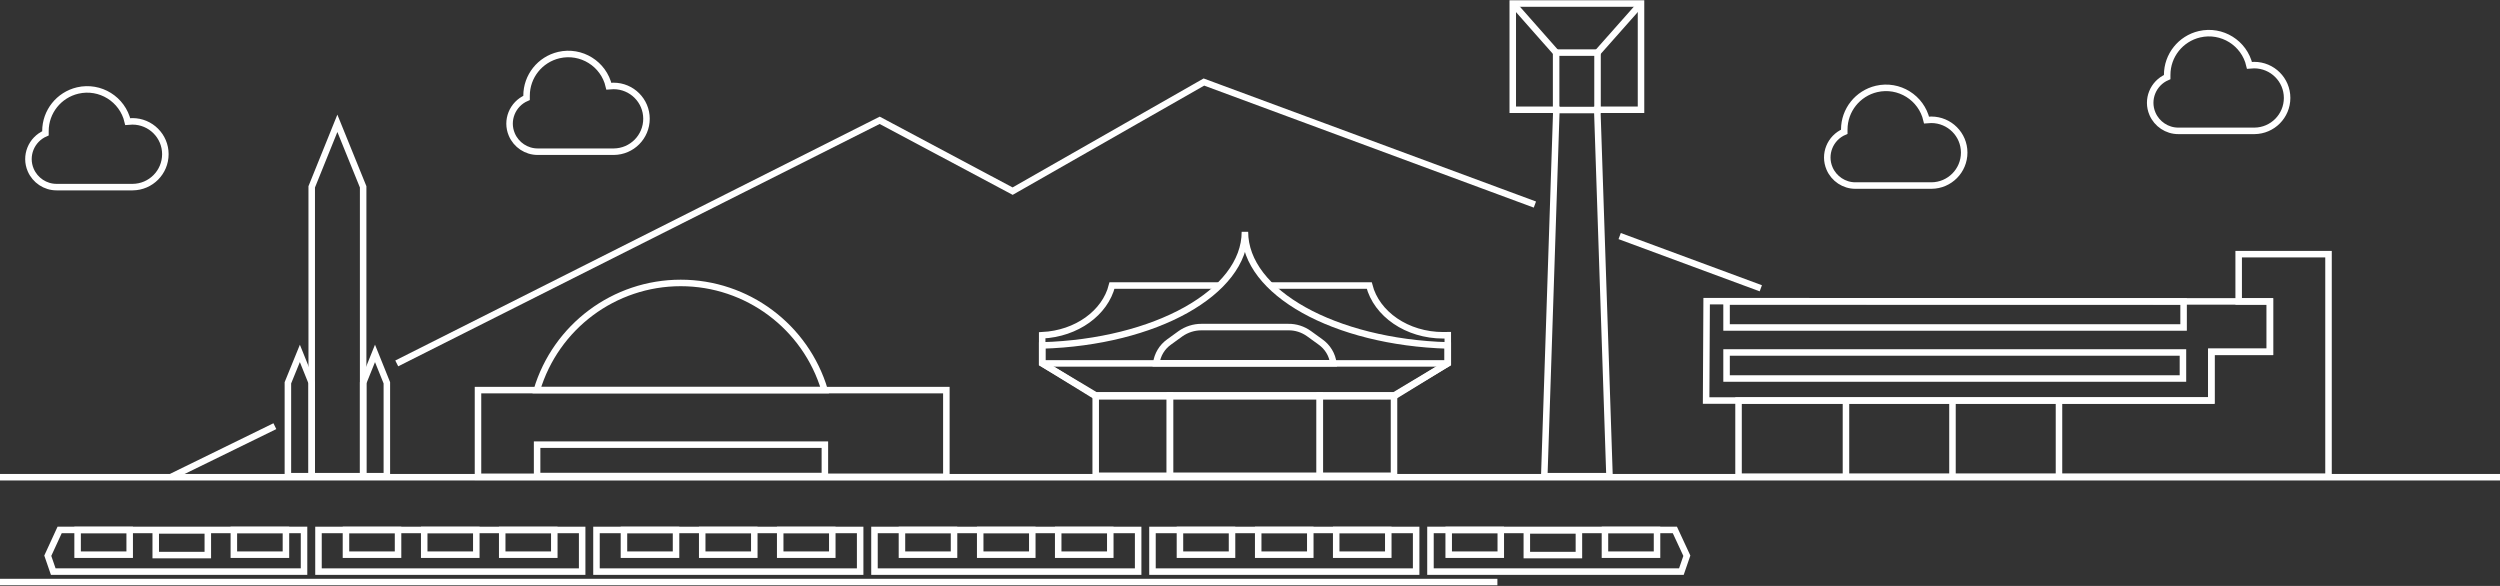 <?xml version="1.0" encoding="utf-8"?>
<!-- Generator: Adobe Illustrator 25.2.3, SVG Export Plug-In . SVG Version: 6.00 Build 0)  -->
<svg version="1.1" id="レイヤー_1" xmlns="http://www.w3.org/2000/svg" xmlns:xlink="http://www.w3.org/1999/xlink" x="0px"
	 y="0px" viewBox="0 0 1920 450" style="enable-background:new 0 0 1920 450;" xml:space="preserve">
<rect x="0" y="0" width="1920" height="450" fill="#333333" stroke="none"/>
<style type="text/css">
	.st0{fill:none;stroke:#FFFFFF;stroke-width:5;stroke-miterlimit:10;}
</style>
<polygon class="st0" points="259.1,94.7 239.4,143.5 239.4,365.7 259.1,365.7 278.9,365.7 278.9,143.5 "/>
<polygon class="st0" points="297.1,365.7 297.1,294 288,271.4 278.9,294 278.9,365.7 "/>
<polygon class="st0" points="239.4,365.7 239.4,294 230.3,271.4 221.1,294 221.1,365.7 "/>
<path class="st0" d="M522.8,217.3c51,0,95.9,33.5,110.5,82.3h-221C426.9,250.8,471.8,217.3,522.8,217.3z"/>
<rect x="367.1" y="299.6" class="st0" width="359.7" height="66.6"/>
<path class="st0" d="M496.5,91.2c0-13.9-11.3-25.2-25.3-25.2l0,0c-1.2,0-2.4,0.1-3.6,0.2c-4-17.2-21.2-27.9-38.4-23.9
	c-14.5,3.4-24.8,16.3-24.8,31.2c0,0.6,0,1.2,0,1.7c-10.9,4.7-16,17.3-11.3,28.2c3.4,7.9,11.2,13.1,19.8,13.1c0.2,0,0.3,0,0.5,0l0,0
	h58C485.3,116.4,496.5,105.1,496.5,91.2z"/>
<line class="st0" x1="1243.9" y1="181.3" x2="1352.3" y2="221.4"/>
<polygon class="st0" points="1260.3,2.7 1211,2.7 1161.8,2.7 1161.8,84.3 1195.3,84.3 1186,365.7 1211,365.7 1236.1,365.7 
	1226.7,84.3 1260.3,84.3 "/>
<rect x="1195.1" y="40.4" class="st0" width="31.8" height="44.1"/>
<path class="st0" d="M1756.5,75.2c0-13.9-11.3-25.2-25.3-25.2l0,0c-1.2,0-2.4,0.1-3.6,0.2c-4-17.2-21.2-27.9-38.4-23.9
	c-14.5,3.4-24.8,16.3-24.8,31.2c0,0.6,0,1.2,0,1.7c-10.9,4.7-16,17.3-11.3,28.2c3.4,7.9,11.2,13.1,19.8,13.1c0.2,0,0.3,0,0.5,0l0,0
	h58C1745.3,100.4,1756.5,89.1,1756.5,75.2z"/>
<path class="st0" d="M1508.5,117.2c0-13.9-11.3-25.2-25.3-25.2l0,0c-1.2,0-2.4,0.1-3.6,0.2c-4-17.2-21.2-27.9-38.4-23.9
	c-14.5,3.4-24.8,16.3-24.8,31.2c0,0.6,0,1.2,0,1.7c-10.9,4.7-16,17.3-11.3,28.2c3.4,7.9,11.2,13.1,19.8,13.1c0.2,0,0.3,0,0.5,0l0,0
	h58C1497.3,142.4,1508.5,131.1,1508.5,117.2z"/>
<rect x="1326" y="231.5" class="st0" width="351" height="20"/>
<polyline class="st0" points="1335.2,366.1 1788.3,366.1 1788.3,307.6 1788.3,270.2 1788.3,232.7 1788.3,232.7 1788.3,195.2 
	1719.3,195.2 1719.3,231.5 1743.3,231.5 1743.3,270.2 1698.3,270.2 1698.3,307.6 1335.2,307.6 1335.2,366.1 "/>
<line class="st0" x1="1417.7" y1="366.5" x2="1417.7" y2="308"/>
<line class="st0" x1="1499.5" y1="364.2" x2="1499.5" y2="305.8"/>
<line class="st0" x1="1581.3" y1="364.2" x2="1581.3" y2="305.8"/>
<rect x="1326" y="270.7" class="st0" width="350.5" height="20"/>
<path class="st0" d="M935.9,219.3H854c-5.3,21-27.1,36.9-53.6,38.2V279l41.2,25.4h229l41.3-25.4v-21.6c-1.2,0-2.3,0.1-3.5,0.1
	c-27.9,0-51.2-16.4-56.8-38.2H975"/>
<path class="st0" d="M1014.1,262.6l-8.7-6.3c-4.7-3.4-10.3-5.2-16-5.1h-66.8c-5.7,0-11.3,1.8-16,5.1l-8.7,6.3
	c-5.5,3.9-9,9.8-9.9,16.4h136C1023.2,272.4,1019.6,266.5,1014.1,262.6z"/>
<path class="st0" d="M956.1,178c0,46.6-68.9,84.7-155.7,87.3v13.8l41.2,24.6h229.1l41.2-24.6v-13.8
	C1025,262.7,956.1,224.6,956.1,178z"/>
<rect x="1013.6" y="303.7" class="st0" width="57" height="61.7"/>
<rect x="841.5" y="303.7" class="st0" width="57" height="61.7"/>
<rect x="412.5" y="341.5" class="st0" width="221" height="24.1"/>
<line class="st0" x1="800.3" y1="279.1" x2="1111.8" y2="279.1"/>
<polygon class="st0" points="1743.3,231.5 1310.7,231.3 1310.3,307.6 1698.3,307.6 1698.3,270.2 1743.3,270.2 "/>
<polyline class="st0" points="304.7,279.1 675.6,92.4 777.7,146.8 924.6,63 1178.8,157.1 "/>
<rect x="898.5" y="303.7" class="st0" width="115.1" height="61.7"/>
<line class="st0" x1="131" y1="366.5" x2="211.1" y2="327.3"/>
<path class="st0" d="M127,118.4c0-13.9-11.3-25.2-25.3-25.2l0,0c-1.2,0-2.4,0.1-3.6,0.2c-4-17.2-21.2-27.9-38.4-23.9
	c-14.5,3.4-24.8,16.3-24.8,31.2c0,0.6,0,1.2,0,1.7c-10.9,4.7-16,17.3-11.3,28.2c3.4,7.9,11.2,13.1,19.8,13.1c0.2,0,0.3,0,0.5,0l0,0
	h58C115.8,143.6,127,132.3,127,118.4z"/>
<line class="st0" x1="0" y1="366.5" x2="1920" y2="366.5"/>
<line class="st0" x1="1161.8" y1="2.7" x2="1195.1" y2="40.4"/>
<line class="st0" x1="1260.3" y1="2.7" x2="1226.9" y2="40.4"/>
<g>
	<polygon class="st0" points="1098.6,407 1286.3,407 1295.5,426.8 1291.3,439 1098.6,439 	"/>
	<polygon class="st0" points="233.5,439 40.9,439 36.7,426.8 45.8,407 233.5,407 	"/>
	<g>
		<rect x="244.6" y="407" class="st0" width="202.5" height="32"/>
		<rect x="265.7" y="407" class="st0" width="40" height="19"/>
		<rect x="325.8" y="407" class="st0" width="40" height="19"/>
		<rect x="385.7" y="407" class="st0" width="40" height="19"/>
	</g>
	<g>
		<rect x="458.1" y="407" class="st0" width="202.5" height="32"/>
		<rect x="479.2" y="407" class="st0" width="40" height="19"/>
		<rect x="539.3" y="407" class="st0" width="40" height="19"/>
		<rect x="599.2" y="407" class="st0" width="40" height="19"/>
	</g>
	<g>
		<rect x="671.6" y="407" class="st0" width="202.5" height="32"/>
		<rect x="692.7" y="407" class="st0" width="40" height="19"/>
		<rect x="752.8" y="407" class="st0" width="40" height="19"/>
		<rect x="812.7" y="407" class="st0" width="40" height="19"/>
	</g>
	<g>
		<rect x="885.1" y="407" class="st0" width="202.5" height="32"/>
		<rect x="906.2" y="407" class="st0" width="40" height="19"/>
		<rect x="966.3" y="407" class="st0" width="40" height="19"/>
		<rect x="1026.2" y="407" class="st0" width="40" height="19"/>
	</g>
	<g>
		<rect x="1112.6" y="407" class="st0" width="40" height="19"/>
		<rect x="1172.6" y="407.3" class="st0" width="40" height="19"/>
		<rect x="1232.6" y="407" class="st0" width="40" height="19"/>
	</g>
	<g>
		<rect x="59.6" y="407" class="st0" width="40" height="19"/>
		<rect x="119.6" y="407.3" class="st0" width="40" height="19"/>
		<rect x="179.6" y="407" class="st0" width="40" height="19"/>
	</g>
</g>
<line class="st0" x1="0" y1="447" x2="1150" y2="447"/>
</svg>
